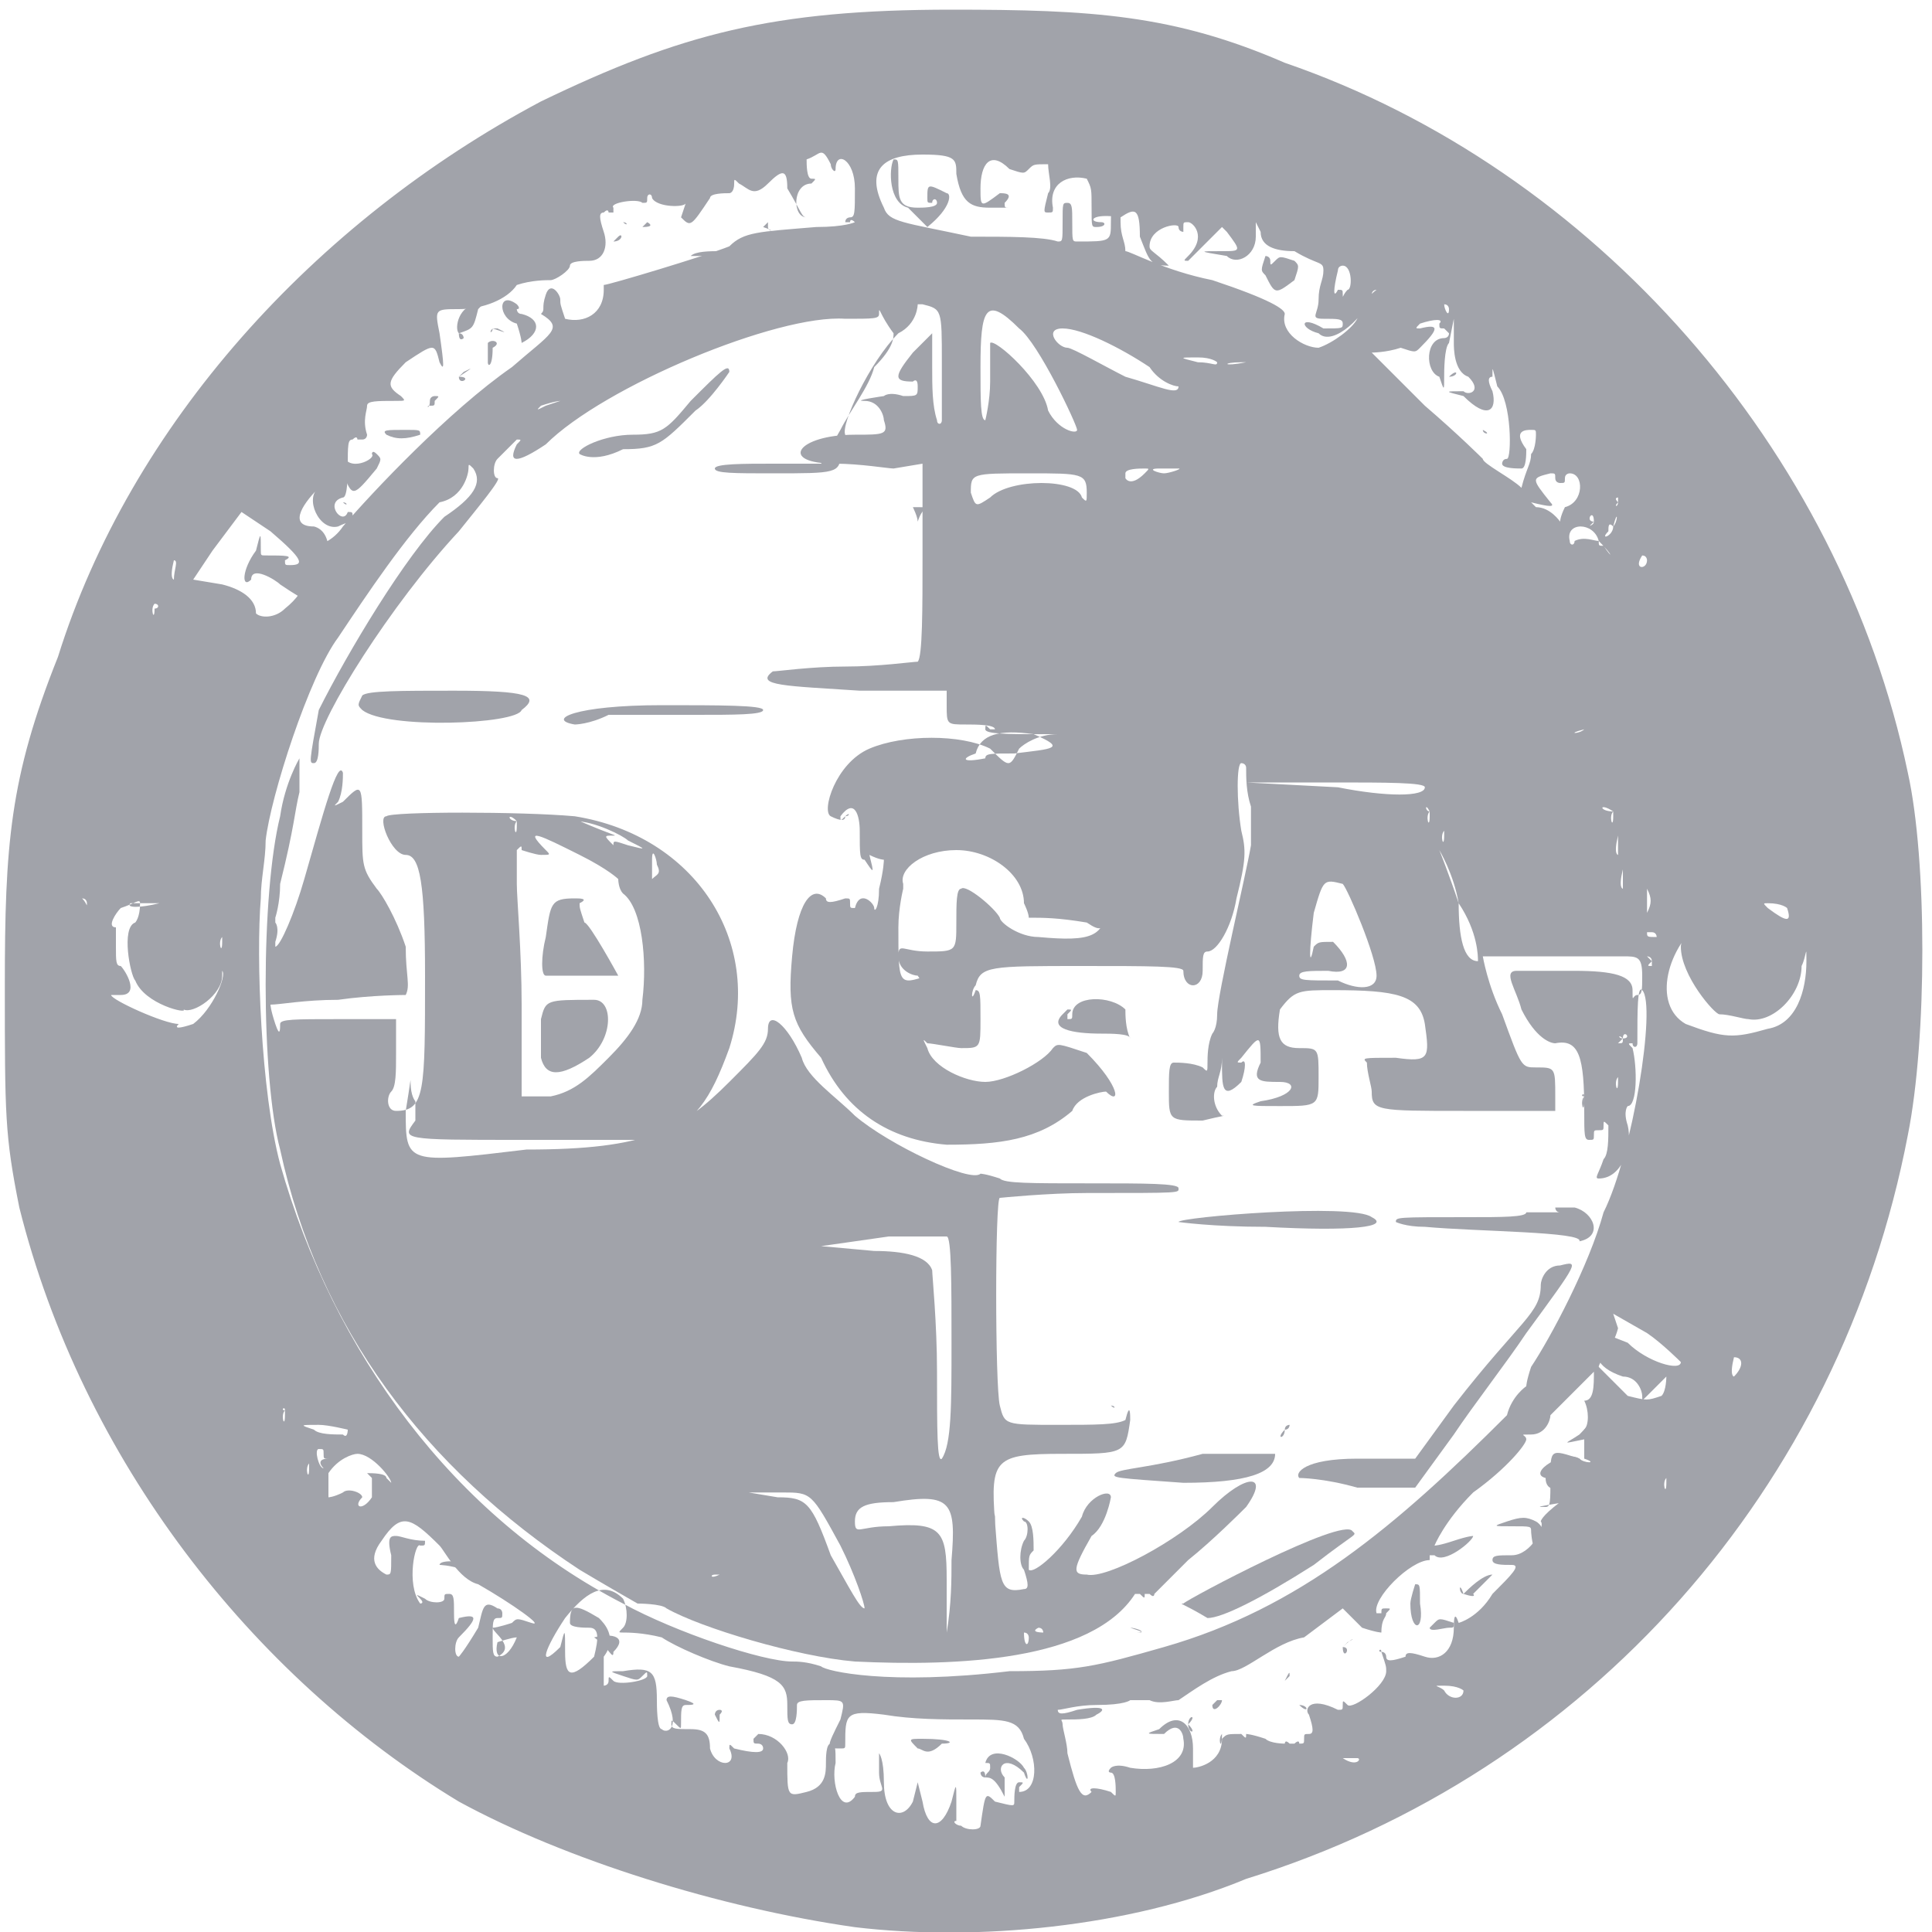 <?xml version="1.0" encoding="utf-8"?>
<!-- Generator: Adobe Illustrator 24.0.1, SVG Export Plug-In . SVG Version: 6.00 Build 0)  -->
<svg version="1.1" id="Layer_1" xmlns="http://www.w3.org/2000/svg" xmlns:xlink="http://www.w3.org/1999/xlink" x="0px" y="0px"
	 width="40px" height="40px" viewBox="0 0 40 40" style="enable-background:new 0 0 40 40;" xml:space="preserve">
<style type="text/css">
	.st0{fill:#A1A3AA;}
</style>
<g id="layer110">
	<path class="st0" d="M17.7,39.9c-2.8-0.4-6-1.4-8.2-2.6C5.2,34.7,1.7,30.2,0.4,25c-0.3-1.5-0.3-1.9-0.3-4.6c0-2.9,0.1-4.3,1.1-6.8
		c1.5-4.8,5.3-9,10-11.5c2.9-1.4,4.8-1.9,8.5-1.9c2.9,0,4.6,0.1,6.9,1.1C33,3.5,38.1,9.3,39.5,16c0.4,1.8,0.4,5.5,0,7.5
		c-1.4,7.3-6.6,13.2-13.7,15.4C23.4,39.9,20.2,40.2,17.7,39.9z M20.6,37.3c0.4,0.1,0.4,0.1,0.4,0s0-0.4,0.1-0.4s0.1,0,0,0.1
		c0,0.1,0,0.1,0,0.1c0.4,0,0.4-0.7,0.1-1.1c-0.1-0.4-0.4-0.4-1.1-0.4c-0.6,0-1.2,0-1.8-0.1c-0.8-0.1-0.8,0-0.8,0.6
		c0,0.1,0,0.1-0.1,0.1c-0.3,0-0.3,0,0-0.6c0.1-0.4,0.1-0.4-0.3-0.4s-0.6,0-0.6,0.1s0,0.4-0.1,0.4s-0.1-0.1-0.1-0.4
		c0-0.4-0.1-0.6-1.2-0.8c-0.4-0.1-1.1-0.4-1.4-0.6c-0.4-0.1-0.7-0.1-0.8-0.1s-0.1,0,0-0.1s0.1-0.4,0-0.6c-0.4-0.4-0.8-0.1-1.2,0.4
		c-0.4,0.6-0.6,1.1-0.1,0.6c0.1-0.4,0.1-0.4,0.1,0.1s0.1,0.6,0.6,0.1c0.1-0.4,0.1-0.6-0.1-0.6c-0.1,0-0.4,0-0.4-0.1
		c0-0.4,0.1-0.4,0.6-0.1c0.1,0.1,0.4,0.4,0.1,0.8c0,0.4,0,0.6,0,0.6s0.1,0,0.1-0.1s0-0.1,0.1,0s0.7,0,0.7-0.1s0-0.1-0.1,0
		s-0.1,0.1-0.4,0c-0.3-0.1-0.3-0.1,0-0.1c0.6-0.1,0.7,0,0.7,0.6c0,0.1,0,0.6,0.1,0.6c0.1,0.1,0.4,0,0.1-0.6c0-0.1,0.1-0.1,0.4,0
		c0.3,0.1,0.1,0.1,0,0.1s-0.1,0.1-0.1,0.4c0,0.1,0,0.1-0.1,0s-0.1-0.1-0.1,0s0.1,0.1,0.4,0.1c0.3,0,0.4,0.1,0.4,0.4
		c0.1,0.4,0.6,0.4,0.4,0c0-0.1,0-0.1,0.1,0c0.4,0.1,0.6,0.1,0.6,0s-0.1-0.1-0.1-0.1c-0.1,0-0.1,0-0.1-0.1l0.1-0.1
		c0.4,0,0.7,0.4,0.6,0.6c0,0.7,0,0.7,0.4,0.6c0.4-0.1,0.4-0.4,0.4-0.6c0-0.1,0-0.4,0.1-0.4s0.1,0.1,0.1,0.4
		c-0.1,0.4,0.1,1.1,0.4,0.7c0-0.1,0.1-0.1,0.4-0.1s0.1-0.1,0.1-0.4c0-0.1,0-0.4,0-0.4s0.1,0.1,0.1,0.6c0,0.7,0.4,0.8,0.6,0.4
		l0.1-0.4l0.1,0.4c0.1,0.6,0.4,0.6,0.6,0c0.1-0.4,0.1-0.4,0.1,0c0,0.1,0,0.4,0,0.4c-0.1,0,0,0.1,0.1,0.1c0.1,0.1,0.4,0.1,0.4,0
		C20.4,37.1,20.4,37.1,20.6,37.3z M22.6,37.1c-0.1-0.1,0.1-0.1,0.4,0c0.1,0.1,0.1,0.1,0.1,0s0-0.4-0.1-0.4c0,0-0.1,0,0-0.1
		c0,0,0.1-0.1,0.4,0c0.6,0.1,1.2-0.1,1.1-0.6c0-0.1-0.1-0.4-0.4-0.1c-0.4,0-0.4,0-0.1-0.1c0.4-0.4,0.7-0.1,0.7,0.4
		c0,0.1,0,0.4,0,0.4c0.1,0,0.6-0.1,0.6-0.6c0.1-0.1,0.1-0.1,0.4-0.1c0.1,0.1,0.1,0.1,0.1,0c0,0,0.1,0,0.4,0.1
		c0.1,0.1,0.4,0.1,0.4,0.1s0-0.1,0.1,0c0.1,0,0.1,0,0.1,0s0.1-0.1,0.1,0c0.1,0,0.1,0,0.1-0.1s0-0.1,0.1-0.1s0.1-0.1,0-0.4
		c-0.1-0.1,0-0.4,0.6-0.1c0.1,0,0.1,0,0.1-0.1s0-0.1,0.1,0s0.8-0.4,0.8-0.7c0-0.1,0-0.1-0.1-0.4c-0.1,0,0-0.1,0,0
		c0.1,0,0.1,0.1,0.1,0.1c0,0.1,0.1,0.1,0.4,0c0-0.1,0.1-0.1,0.4,0s0.6-0.1,0.6-0.6c0-0.1,0-0.4,0.1-0.1c0,0,0.4-0.1,0.7-0.6
		c0.4-0.4,0.6-0.6,0.4-0.6s-0.4,0-0.4-0.1s0.1-0.1,0.4-0.1c0.4,0,0.7-0.6,0.6-0.7c0,0,0-0.1,0.4-0.4c0.4-0.1,0.4-0.1,0.1,0
		c-0.6,0.1-0.6,0.1-0.4,0.1c0.1,0,0.1-0.1,0.1-0.6c0-0.6,0-0.6,0.6-0.4c0.1,0.1,0.4,0.1,0.1,0c0-0.1,0-0.4,0-0.6
		c0.1-0.1,0.1-0.4,0-0.6c0.2,0,0.2-0.3,0.2-0.6c0-0.4,0-0.4,0.1-0.1c0.1,0.1,0.4,0.4,0.6,0.6c0.4,0.1,0.4,0.1,0.7,0
		c0.1-0.1,0.1-0.4,0.1-0.4s-0.1,0.1-0.4,0.4C34,29,34,29,34,28.9s-0.1-0.4-0.4-0.4C33,28.3,33,28,33.1,27.7c0.1-0.1,0.1-0.1,0.6,0.1
		c0.4,0.4,1.1,0.6,1.1,0.4c0,0-0.4-0.4-0.7-0.6l-0.7-0.4l0.1,0.3c-0.1,0.4-0.4,0.7-0.4,0.8c0,0-0.1,0.1-0.4,0.4
		c-0.1,0.1-0.4,0.4-0.6,0.6c0,0.1-0.1,0.4-0.4,0.4s-0.1,0-0.1,0.1s-0.4,0.6-1.1,1.1c-0.6,0.6-0.8,1.1-0.8,1.1s0.1,0,0.4-0.1
		s0.4-0.1,0.4-0.1c0,0.1-0.6,0.6-0.8,0.4c-0.1,0-0.1,0-0.1,0v0.1c-0.4,0-1.2,0.8-1.1,1.1c0.1,0,0.1,0,0.1,0c0-0.1,0-0.1,0.1-0.1
		s0.1,0,0,0.1c0,0.1-0.1,0.1-0.1,0.4l0,0c0,0-0.1,0-0.4-0.1l-0.4-0.4L27,33.9c-0.6,0.1-1.2,0.7-1.5,0.7c-0.4,0.1-0.8,0.4-1.1,0.6
		c-0.1,0-0.4,0.1-0.6,0c-0.1,0-0.4,0-0.4,0s-0.1,0.1-0.7,0.1c-0.4,0-0.7,0.1-0.8,0.1c0,0.1,0.1,0.1,0.4,0c0.6-0.1,0.6,0,0.4,0.1
		c-0.1,0.1-0.4,0.1-0.6,0.1s-0.1,0-0.1,0.1s0.1,0.4,0.1,0.6C22.3,37.1,22.4,37.3,22.6,37.1C22.6,37.3,22.6,37.3,22.6,37.1z
		 M28.1,36.4c-0.1,0-0.6,0-0.7,0s0,0,0.4,0C28.1,36.6,28.2,36.4,28.1,36.4z M25.3,35.9C25.2,35.9,25.2,35.9,25.3,35.9
		C25.2,36,25.3,36.3,25.3,35.9C25.3,36,25.3,36,25.3,35.9z M30.3,35c0,0-0.1-0.1-0.4-0.1s-0.1,0,0,0.1C30,35.2,30.3,35.2,30.3,35z
		 M24.1,34.1c2.8-0.8,4.8-2.5,7.1-4.8c0.1-0.4,0.4-0.6,0.4-0.6s0-0.1,0.1-0.4c0.4-0.6,1.2-2.1,1.5-3.2c0.6-1.2,1.1-4.3,0.8-4.6
		c-0.1-0.1-0.1,0.4-0.1,1.1c0,0.1-0.1,0.1-0.1,0c-0.1,0-0.1,0,0,0.1c0.1,0.4,0.1,1.2-0.1,1.2c0,0-0.1,0.1,0,0.4
		c0.1,0.4-0.1,1.1-0.6,1.1c-0.1,0,0-0.1,0.1-0.4c0.1-0.1,0.1-0.4,0.1-0.7c-0.1-0.1-0.1-0.1-0.1,0s0,0.1-0.1,0.1s-0.1,0-0.1,0.1
		s0,0.1-0.1,0.1s-0.1-0.1-0.1-0.6c0-1.1-0.1-1.5-0.6-1.4c-0.1,0-0.4-0.1-0.7-0.7c-0.1-0.4-0.4-0.8-0.1-0.8c0,0,0.7,0,1.2,0
		c0.8,0,1.2,0.1,1.2,0.4s0,0.1,0.1,0.1s0.1-0.1,0.1-0.4c0-0.4-0.1-0.4-0.4-0.4c-0.1,0-0.8,0-1.5,0s-1.4,0-1.4,0s0.1,0.6,0.4,1.2
		c0.4,1.1,0.4,1.1,0.7,1.1c0.4,0,0.4,0,0.4,0.6V23h-1.9c-1.8,0-1.9,0-1.9-0.4c0-0.1-0.1-0.4-0.1-0.6c-0.1-0.1-0.1-0.1,0.6-0.1
		c0.7,0.1,0.7,0,0.6-0.7c-0.1-0.6-0.6-0.7-1.9-0.7c-0.7,0-0.8,0-1.1,0.4c-0.1,0.6,0,0.8,0.4,0.8s0.4,0,0.4,0.6s0,0.6-0.8,0.6
		c-0.6,0-0.7,0-0.4-0.1c0.7-0.1,0.8-0.4,0.4-0.4s-0.6,0-0.4-0.4c0-0.6,0-0.6-0.4-0.1c-0.1,0.1-0.1,0.1,0,0.1c0.1-0.1,0.1,0.1,0,0.4
		c-0.4,0.4-0.4,0.1-0.4-0.4c0-0.4,0-0.4,0-0.1s-0.1,0.4-0.1,0.6c-0.1,0.1-0.1,0.4,0.1,0.6c0.1,0,0,0-0.4,0.1c-0.7,0-0.7,0-0.7-0.6
		c0-0.4,0-0.6,0.1-0.6s0.4,0,0.6,0.1C25,22.2,25,22.2,25,22c0-0.1,0-0.4,0.1-0.6c0,0,0.1-0.1,0.1-0.4c0-0.4,0.6-2.9,0.7-3.5
		c0-0.1,0-0.6,0-0.8c-0.1-0.3-0.1-0.6-0.1-0.8c0-0.1-0.1-0.1-0.1-0.1c-0.1,0-0.1,0.8,0,1.4c0.1,0.4,0.1,0.6-0.1,1.4
		c-0.1,0.6-0.4,1.1-0.6,1.1c-0.1,0-0.1,0.1-0.1,0.4c0,0.4-0.4,0.4-0.4,0c0-0.1-0.7-0.1-2.1-0.1c-1.9,0-2.1,0-2.2,0.4
		c-0.1,0.1-0.1,0.4,0,0.1c0.1,0,0.1,0.1,0.1,0.6c0,0.6,0,0.6-0.4,0.6c-0.1,0-0.6-0.1-0.7-0.1c-0.1-0.1-0.1-0.1,0,0.1
		c0.1,0.4,0.8,0.7,1.2,0.7s1.2-0.4,1.4-0.7c0.1-0.1,0.1-0.1,0.7,0.1c0.7,0.7,0.7,1.1,0.4,0.8c-0.1,0-0.6,0.1-0.7,0.4
		c-0.7,0.6-1.5,0.7-2.6,0.7c-1.2-0.1-2.1-0.7-2.6-1.8c-0.6-0.7-0.7-1-0.6-2.1s0.4-1.5,0.7-1.2c0,0.1,0.1,0.1,0.4,0
		c0.1,0,0.1,0,0.1,0.1s0,0.1,0.1,0.1c0.1-0.4,0.4-0.1,0.4,0s0.1,0,0.1-0.4c0.1-0.4,0.1-0.6,0.1-0.6s-0.1,0-0.3-0.1
		c-0.1-0.1-0.1-0.1,0,0c0.1,0.4,0.1,0.4-0.1,0.1c-0.1,0-0.1-0.1-0.1-0.6c0-0.3-0.1-0.7-0.4-0.3c0,0.1,0,0.1,0.1,0s0.1,0,0,0
		c0,0.1-0.1,0.1-0.3,0s0.1-1.1,0.8-1.4c0.7-0.3,1.9-0.3,2.5,0c0.4,0.4,0.4,0.4,0.6,0c0.1-0.1,0.4-0.3,0.8-0.3s0.1,0-0.4,0
		c-0.6,0-1.1,0-1.1-0.1s0-0.1,0.1,0c0.1,0,0.1,0,0.1,0c0-0.1-0.4-0.1-0.6-0.1c-0.4,0-0.4,0-0.4-0.4v-0.3h-1.8
		c-1.5-0.1-2.2-0.1-1.8-0.4c0.1,0,0.8-0.1,1.5-0.1s1.4-0.1,1.5-0.1c0.1-0.1,0.1-1.1,0.1-2.2V9.6l-0.6,0.1c-0.1,0-0.7-0.1-1.2-0.1
		c-1.2,0-0.8-0.6,0.4-0.6c0.6,0,0.7,0,0.6-0.3c0-0.1-0.1-0.4-0.4-0.4s0.4-0.1,0.4-0.1s0.1-0.1,0.4,0C19,8.2,19,8.2,19,8
		s-0.1-0.1-0.1-0.1c-0.4,0-0.4-0.1,0-0.6l0.4-0.4v0.7c0,0.4,0,0.8,0.1,1.1c0,0.1,0.1,0.1,0.1,0c0,0,0-0.7,0-1.2c0-1.1,0-1.1-0.4-1.2
		c-0.1,0-0.4,0-0.1,0c0,0,0,0.4-0.4,0.6C18,7.5,17.4,8.8,17.5,9l0,0c0,0-0.1,0.1-0.1,0.4c0,0.4-0.1,0.4-1.4,0.4
		c-0.8,0-1.2,0-1.2-0.1s0.6-0.1,1.2-0.1h1l0.4-0.7C17.6,8.5,18,8,18.1,7.6c0.4-0.4,0.4-0.6,0.4-0.7c-0.3-0.4-0.3-0.6-0.3-0.4
		c0,0.1-0.1,0.1-0.7,0.1c-1.4-0.1-5,1.4-6.2,2.6c-0.6,0.4-0.8,0.4-0.6,0c0.1-0.1,0.1-0.1,0-0.1c0,0-0.1,0.1-0.4,0.4
		c-0.1,0.1-0.1,0.4,0,0.4S9.9,10.5,9.5,11c-1.4,1.5-2.9,3.9-2.9,4.4c0,0.1,0,0.4-0.1,0.4s-0.1,0,0.1-1.1c0.6-1.2,1.8-3.2,2.6-4
		c0.6-0.4,0.8-0.7,0.6-1c-0.1-0.1-0.1-0.1-0.1,0s-0.1,0.6-0.6,0.7c-0.7,0.7-1.5,1.9-2.1,2.8c-0.6,0.8-1.4,3.3-1.5,4.2
		c0,0.4-0.1,0.8-0.1,1.2c-0.1,1.2,0,4,0.4,5.5c1.1,3.9,3.6,7.3,7.1,9.1c1.1,0.6,2.9,1.2,3.5,1.2c0.1,0,0.3,0,0.6,0.1
		c0.1,0.1,1.4,0.4,3.9,0.1C22.3,34.6,22.7,34.5,24.1,34.1z M10.7,33.9C10.8,33.8,10.8,33.8,10.7,33.9c-0.1,0-0.4,0.1-0.4,0.1
		C10.2,34.4,10.5,34.4,10.7,33.9z M10.2,33.7C10.2,33.7,10.2,33.4,10.2,33.7c0.1,0,0.4-0.1,0.4-0.1c0.1-0.1,0.1-0.1,0.4,0
		c0.3,0.1-0.4-0.4-1.1-0.8c-0.4-0.1-0.7-0.7-0.8-0.8c-0.6-0.6-0.8-0.7-1.2-0.1c-0.3,0.4-0.1,0.6,0.1,0.7c0.1,0,0.1,0,0.1-0.4
		c-0.1-0.4,0-0.4,0.1-0.4s0.3,0.1,0.6,0.1c0,0.1,0,0.1-0.1,0.1c-0.1-0.1-0.3,0.8,0,1.2c0,0,0.1,0,0-0.1s-0.1-0.1,0.1,0
		c0.1,0.1,0.4,0.1,0.4,0s0-0.1,0.1-0.1s0.1,0.1,0.1,0.4c0,0.1,0,0.4,0.1,0.1c0.4-0.1,0.4,0,0,0.4c-0.1,0.1-0.1,0.4,0,0.4
		c0,0,0.1-0.1,0.4-0.6c0.1-0.4,0.1-0.6,0.4-0.4c0.1,0,0.1,0.1,0.1,0.1c0,0.1,0,0.1-0.1,0.1s-0.1,0.1-0.1,0.4c0,0.3,0,0.4,0.1,0.4
		C10.7,34.1,10.2,33.8,10.2,33.7z M33.5,32.3C33.6,32,33.6,32,33.5,32.3C33.5,32,33.5,32,33.5,32.3C33.4,32.4,33.4,32.4,33.5,32.3
		C33.5,32.4,33.5,32.3,33.5,32.3z M33.8,31.3c0-0.1,0,0,0,0.1s0,0.4,0,0.1C33.8,31.7,33.8,31.6,33.8,31.3z M7.7,31
		c0-0.1,0-0.4,0-0.4c-0.1-0.1-0.1-0.1-0.1-0.1c0.1,0,0.4,0,0.4,0.1c0.1,0.1,0.1,0.1,0.1,0.1c0-0.1-0.4-0.6-0.7-0.6
		c-0.1,0-0.4,0.1-0.6,0.4c0,0.3,0,0.5,0,0.5s0.1,0,0.3-0.1c0.1-0.1,0.4,0,0.4,0.1C7.3,31.2,7.5,31.3,7.7,31z M34.5,30.6L34.5,30.6
		c-0.1,0.1,0,0.4,0,0.1V30.6z M6.4,30.3C6.4,30.3,6.1,30.3,6.4,30.3c-0.1,0.1,0,0.4,0,0.1V30.3z M6.8,30.2
		C6.8,29.9,6.8,29.9,6.8,30.2c-0.1,0-0.1,0-0.1-0.1s0-0.1-0.1-0.1s0,0.4,0.1,0.4C6.6,30.3,6.6,30.2,6.8,30.2z M7.2,29.6
		c0,0-0.4-0.1-0.6-0.1c-0.4,0-0.4,0-0.1,0.1c0.1,0.1,0.4,0.1,0.6,0.1C7.2,29.8,7.2,29.6,7.2,29.6z M5.9,29.2
		C5.9,29.1,5.8,29.2,5.9,29.2c-0.1,0.1,0,0.4,0,0.1C5.9,29.1,5.9,29.2,5.9,29.2z M35.9,28.8L35.9,28.8
		C35.6,28.8,35.6,28.8,35.9,28.8L35.9,28.8z M35.9,28.1C35.9,27.8,35.9,27.8,35.9,28.1c-0.1,0.4,0,0.4,0,0.4
		C36.1,28.3,36.1,28.1,35.9,28.1z M24.4,23.3h-0.1C24.1,23.3,24.1,23.3,24.4,23.3L24.4,23.3z M32.8,22.7
		C32.8,22.6,32.7,22.7,32.8,22.7c-0.1,0.1,0,0.4,0,0.1V22.7z M33.5,22.3C33.4,22.3,33.4,22.3,33.5,22.3c-0.1,0.1,0,0.4,0,0.1V22.3z
		 M33.6,21.5C33.8,21.5,33.6,21.3,33.6,21.5C33.5,21.4,33.5,21.5,33.6,21.5c-0.1,0.1-0.1,0.1-0.1,0.1C33.6,21.6,33.6,21.6,33.6,21.5
		z M36.6,21.3c0.6-0.1,0.8-0.8,0.8-1.4c0-0.4,0-0.1-0.1,0.1c0,0.6-0.6,1.2-1.1,1.1c-0.1,0-0.4-0.1-0.6-0.1c-0.1,0-0.8-0.8-0.8-1.4
		c0-0.1,0.1-0.4,0.6-0.7l0.6-0.4L35.3,19c-0.8,0.6-1.1,1.8-0.4,2.2C35.7,21.5,35.9,21.5,36.6,21.3z M4,21.2c0.4-0.3,0.7-1,0.6-1.1
		c0,0,0,0,0,0.1c0,0.4-0.6,0.8-0.8,0.7c-0.1,0-0.1,0,0,0c0.1,0.1-0.8-0.1-1-0.6c-0.1-0.1-0.3-1.1,0-1.2c0,0,0.1-0.1,0.1-0.4
		c0-0.1-0.1,0-0.4,0.1c-0.1,0.1-0.3,0.4-0.1,0.4c0,0,0,0.1,0,0.4s0,0.4,0.1,0.4c0.1,0.1,0.4,0.6,0,0.6H2.3c0,0.1,1.1,0.6,1.4,0.6
		C3.6,21.3,3.7,21.3,4,21.2z M19,20.2c-0.1,0-0.4-0.1-0.4-0.4s0.1-0.1,0.6-0.1c0.6,0,0.6,0,0.6-0.6c0-0.4,0-0.7,0.1-0.7
		c0.1-0.1,0.7,0.4,0.8,0.6c0,0.1,0.4,0.4,0.8,0.4c1.1,0.1,1.4,0,1.4-0.7v-0.6v0.6c0,0.6-0.1,0.6-0.4,0.4C21.9,19,21.6,19,21.3,19
		c0-0.1-0.1-0.3-0.1-0.3c0-0.6-0.7-1.1-1.4-1.1s-1.2,0.4-1.1,0.7c0,0.1,0,0.1,0,0.1s-0.1,0.4-0.1,0.8c0,1.2,0,1.2,0.6,1
		C19.2,20.5,19.2,20.5,19,20.2z M28.5,20.2c0-0.4-0.6-1.8-0.7-1.9c-0.4-0.1-0.4-0.1-0.6,0.6c-0.1,0.8-0.1,1.2,0,0.7
		c0.1-0.1,0.1-0.1,0.4-0.1c0.4,0.4,0.4,0.7-0.1,0.6c-0.4,0-0.6,0-0.6,0.1s0.1,0.1,0.8,0.1C28.1,20.5,28.5,20.5,28.5,20.2z
		 M34.2,20.5L34.2,20.5C34.1,20.5,34.1,20.5,34.2,20.5C34.2,20.5,34.3,20.5,34.2,20.5z M34.2,19.9c0-0.1-0.1-0.1-0.1-0.1L34.2,19.9
		c-0.1,0.1-0.1,0.1,0,0.1C34.2,20.2,34.2,20.1,34.2,19.9z M30.2,18.7c-0.1-0.6-0.4-1.1-0.4-1.1S30,18.1,30.2,18.7
		c0,0.7,0.1,1.2,0.4,1.2C30.6,19.8,30.6,19.3,30.2,18.7z M4.6,19.4C4.4,19.4,4.4,19.4,4.6,19.4c-0.1,0.1,0,0.4,0,0.1
		C4.6,19.5,4.6,19.5,4.6,19.4z M34.3,19.4c0,0,0-0.1-0.1-0.1h-0.1C34.1,19.4,34.1,19.4,34.3,19.4C34.2,19.4,34.3,19.4,34.3,19.4z
		 M37,18.8c0,0-0.1-0.1-0.4-0.1c-0.1,0-0.1,0,0,0.1C37,19.1,37.1,19.1,37,18.8z M3.3,18.7c-0.1,0-0.4,0-0.6,0
		C2.6,18.8,2.9,18.8,3.3,18.7C3.7,18.7,3.7,18.7,3.3,18.7z M34.1,18.4c0-0.1,0,0,0,0.1c0,0.4,0,0.4,0,0.4
		C34.2,18.7,34.2,18.6,34.1,18.4z M1.8,18.7c0,0,0-0.1-0.1-0.1s-0.1,0,0,0C1.8,18.7,1.8,18.8,1.8,18.7z M33.6,18
		C33.5,18,33.5,18,33.6,18c-0.1,0.4,0,0.4,0,0.4S33.6,18.1,33.6,18z M33.5,17.3C33.4,17.2,33.4,17.2,33.5,17.3c-0.1,0.4,0,0.4,0,0.4
		C33.5,17.5,33.5,17.3,33.5,17.3z M29.9,17.2C29.6,17.2,29.6,17.2,29.9,17.2c-0.1,0.1,0,0.4,0,0.1C29.9,17.3,29.9,17.3,29.9,17.2z
		 M29.6,16.8C29.5,16.6,29.5,16.8,29.6,16.8c-0.1,0.1,0,0.4,0,0.1C29.6,17,29.6,16.8,29.6,16.8z M33.4,16.8
		C33.1,16.6,33.1,16.8,33.4,16.8c-0.1,0.1,0,0.4,0,0.1C33.4,17,33.4,16.8,33.4,16.8z M29.5,16.3c0-0.1-0.8-0.1-1.9-0.1h-1.8l1.9,0.1
		C28.7,16.5,29.5,16.5,29.5,16.3C29.5,16.5,29.5,16.5,29.5,16.3z M20.4,15.7c0-0.1,0.1-0.1,0.6-0.1c0.8-0.1,1.1-0.1,0.4-0.4
		c-0.7-0.1-1.1,0-1.2,0.4C19.9,15.7,19.9,15.8,20.4,15.7C20.4,15.8,20.4,15.7,20.4,15.7z M32.8,15.1L32.8,15.1
		C32.4,15.2,32.7,15.2,32.8,15.1C32.8,15.2,32.8,15.2,32.8,15.1z M20.2,13.3c0-0.1,0,0,0,0.1c0,0.4,0,0.4,0,0.4
		C20.2,13.7,20.2,13.6,20.2,13.3z M20.2,11.2c0-0.4,0,0,0,0.6c0,0.7,0,0.8,0,0.7C20.2,12.2,20.2,11.6,20.2,11.2z M6.4,11.6
		c0-0.1,0.1-0.3,0.1-0.3c0.1,0,0.4-0.1,0.6-0.4c0.6-0.7,2.2-2.4,3.5-3.3c0.8-0.7,1.1-0.8,0.6-1.1c0.1-0.1,0-0.1,0.1-0.4
		s0.3,0,0.3,0.1s0,0.1,0.1,0.4c0.4,0.1,0.8-0.1,0.8-0.6c0-0.1,0-0.1,0-0.1c0.1,0,2.1-0.6,2.6-0.8c0.3-0.3,0.6-0.3,1.8-0.4
		c0.6,0,0.8-0.1,0.8-0.1s-0.1-0.1-0.1,0c-0.1,0-0.1,0-0.1,0c0-0.1,0.1-0.1,0.1-0.1c0.1,0,0.1-0.1,0.1-0.6c0-0.6-0.4-0.8-0.4-0.4
		c0,0.1-0.1,0-0.1-0.1C17,3,17,3.2,16.7,3.3c0,0.1,0,0.4,0.1,0.4s0.1,0,0,0.1c-0.4,0-0.4,0.7-0.1,0.7s0,0,0,0
		c-0.1,0-0.1-0.1-0.4-0.6c0-0.4-0.1-0.4-0.4-0.1s-0.4,0.1-0.6,0c-0.1-0.1-0.1-0.1-0.1,0C15.2,4,15.1,4,15.1,4c-0.1,0-0.4,0-0.4,0.1
		c-0.4,0.6-0.4,0.6-0.6,0.4c0.1-0.3,0.1-0.3,0.1-0.3c0,0.1-0.6,0.1-0.7-0.1c0-0.1-0.1-0.1-0.1,0s0,0.1-0.1,0.1
		c-0.1-0.1-0.7,0-0.6,0.1v0.1h-0.1c0,0,0-0.1-0.1,0c-0.1,0-0.1,0.1,0,0.4s0,0.6-0.3,0.6c-0.1,0-0.4,0-0.4,0.1s-0.3,0.3-0.4,0.3
		s-0.4,0-0.7,0.1C10.5,6.2,10,6.4,9.5,6.4S9,6.4,9.1,6.9c0.1,0.7,0.1,0.8,0,0.6C9,7.1,9,7.1,8.4,7.5C8,7.9,8,8,8.3,8.2
		c0.1,0.1,0.1,0.1-0.1,0.1c-0.4,0-0.6,0-0.6,0.1S7.5,8.7,7.6,9c0,0,0,0.1-0.1,0.1s-0.1,0-0.1,0s0-0.1-0.1,0c-0.1,0-0.1,0.1-0.1,0.6
		c0,0.1,0,0.6-0.1,0.6c-0.4,0.1,0,0.6,0.1,0.3c0.1,0,0.1,0,0.1,0.1s0,0.1,0,0.1s-0.1,0-0.3,0.1c-0.4,0.1-0.7-0.6-0.4-0.8
		c0.1-0.1,0.1-0.1,0,0c-0.4,0.4-0.6,0.8-0.1,0.8c0.4,0.1,0.4,0.8,0,1.2c-0.1,0.4-0.1,0.4-0.7,0C5.7,12,5.2,11.7,5.2,12
		C5,12.2,5,11.8,5.3,11.4c0.1-0.4,0.1-0.4,0.1,0c0,0.1,0,0.1,0.1,0.1c0.4,0,0.6,0,0.4,0.1c0,0.1,0,0.1,0.1,0.1
		c0.3,0,0.3-0.1-0.4-0.7L5,10.6l-0.6,0.8L4,12l0.6,0.1c0.4,0.1,0.7,0.3,0.7,0.6c0.1,0.1,0.4,0.1,0.6-0.1C6.4,12.2,6.4,11.8,6.4,11.6
		z M3.2,12.5C3.2,12.3,3.2,12.5,3.2,12.5c-0.1,0.1,0,0.4,0,0.1C3.3,12.6,3.3,12.5,3.2,12.5z M3.6,11.6C3.6,11.5,3.6,11.5,3.6,11.6
		c-0.1,0.4,0,0.4,0,0.4C3.6,11.8,3.7,11.6,3.6,11.6z M34.1,11.6c0,0,0-0.1-0.1-0.1s-0.1,0,0,0C33.8,11.8,34.1,11.8,34.1,11.6z
		 M33.1,11.2c-0.1-0.4-0.7-0.4-0.6,0c0,0.1,0.1,0.1,0.1,0C32.8,11.1,33,11.2,33.1,11.2c0,0.1,0,0.1,0.1,0.1
		C33.4,11.6,33.4,11.5,33.1,11.2z M33.4,10.9C33.5,10.8,33.5,10.5,33.4,10.9c-0.1-0.1-0.1,0-0.1,0.1C33.1,11.2,33.4,11.1,33.4,10.9z
		 M33,10.8C33,10.8,33,10.5,33,10.8C33,10.5,32.8,10.8,33,10.8c-0.1,0.1-0.1,0.1-0.1,0.1C32.8,10.9,33,10.9,33,10.8z M32.3,10.8
		c0,0,0-0.1,0.1-0.3c0.4-0.1,0.4-0.7,0.1-0.7c0,0-0.1,0-0.1,0.1s0,0.1-0.1,0.1c0,0-0.1,0-0.1-0.1s0-0.1-0.1-0.1
		c-0.4,0.1-0.4,0.1,0,0.6c0.1,0.1,0,0.1-0.4,0c-0.1-0.1,0,0,0.1,0.1C32.1,10.5,32.3,10.8,32.3,10.8C32.4,10.8,32.4,10.8,32.3,10.8z
		 M20.5,10.3c0.4-0.4,1.8-0.4,1.9,0c0.1,0.1,0.1,0.1,0.1-0.1c0-0.4-0.1-0.4-1.2-0.4c-1.2,0-1.2,0-1.2,0.4
		C20.2,10.5,20.2,10.5,20.5,10.3z M33.5,10.4v-0.1C33.5,10.3,33.4,10.3,33.5,10.4C33.4,10.5,33.5,10.5,33.5,10.4z M23.7,9.8
		c0.1-0.1,0.1-0.1,0-0.1s-0.4,0-0.4,0.1s0,0.1,0,0.1S23.4,10.1,23.7,9.8z M24.4,9.7c0,0-0.1,0-0.4,0s0,0.1,0.1,0.1
		S24.5,9.7,24.4,9.7z M31.7,9.4C31.8,9.3,31.8,9,31.8,9c0-0.1,0-0.1-0.1-0.1s-0.4,0-0.1,0.4c0,0.1,0,0.4-0.1,0.4s-0.4,0-0.4-0.1
		c0,0,0-0.1,0.1-0.1S31.3,8.3,31,8c-0.1-0.4-0.1-0.4-0.1-0.3s0,0.1,0,0.1c-0.1,0-0.1,0.1,0,0.3c0.1,0.4-0.1,0.6-0.6,0.1
		c-0.4-0.1-0.4-0.1,0-0.1c0.1,0.1,0.4,0,0.1-0.3c-0.3-0.1-0.3-0.6-0.3-0.7V6.6L30,7.1c-0.1,0.1-0.1,0.6-0.1,0.7c0,0.3,0,0.3-0.1,0
		C29.5,7.7,29.5,7,29.9,7c0,0,0.1,0,0.1-0.1l-0.1-0.1c-0.1,0-0.1,0-0.1-0.1c0.1-0.1-0.1-0.1-0.4,0c-0.1,0.1-0.1,0.1,0,0.1
		c0.4-0.1,0.4,0,0,0.4c-0.1,0.1-0.1,0.1-0.4,0c-0.3,0.1-0.6,0.1-0.6,0.1s0.6,0.6,1.1,1.1c0.7,0.6,1.2,1.1,1.2,1.1
		c0,0.1,0.6,0.4,0.8,0.6C31.6,9.7,31.7,9.6,31.7,9.4z M22.3,8.9c0-0.1-0.8-1.8-1.2-2.1c-0.7-0.7-0.8-0.4-0.8,0.8
		c0,0.7,0,1.1,0.1,1.1c0,0,0.1-0.4,0.1-0.8c0-0.6,0-0.7,0-0.8c0.1-0.1,1.1,0.8,1.2,1.4C21.9,8.9,22.3,9,22.3,8.9z M11.6,8.3
		c0,0-0.1,0-0.4,0.1c-0.1,0.1-0.1,0.1,0.1,0C11.6,8.3,11.6,8.3,11.6,8.3z M11.3,8.2h-0.1C10.9,8.2,10.9,8.2,11.3,8.2L11.3,8.2z
		 M24.4,8c-0.1,0-0.4-0.1-0.6-0.4c-0.6-0.4-1.4-0.8-1.8-0.8s-0.1,0.4,0.1,0.4c0.1,0,0.8,0.4,1.2,0.6C24,8,24.4,8.2,24.4,8
		C24.5,8,24.4,8,24.4,8z M25.2,7.5c0,0-0.1-0.1-0.4-0.1c-0.4,0-0.4,0,0,0.1C25.1,7.5,25.2,7.6,25.2,7.5C25.2,7.6,25.2,7.5,25.2,7.5z
		 M25.8,7.5h-0.1C25.3,7.5,25.3,7.6,25.8,7.5C25.8,7.6,25.8,7.5,25.8,7.5z M28.1,6.6C28.2,6.2,28.5,6,28.5,6s-0.1,0-0.1,0.1
		c-0.1,0.4-0.8,1.1-1.1,0.8c-0.4-0.1-0.4-0.4,0.1-0.1c0.4,0,0.4,0,0.4-0.1s-0.1-0.1-0.4-0.1s-0.1-0.1-0.1-0.4s0.1-0.4,0.1-0.6
		s-0.1-0.1-0.6-0.4c-0.4,0-0.7-0.1-0.7-0.4C26,4.6,26,4.6,26,4.6s0,0.1,0,0.3c0,0.4-0.4,0.6-0.6,0.4c-0.6-0.1-0.6-0.1-0.1-0.1
		c0.4,0,0.4,0,0.1-0.4l-0.1-0.1L25,5c-0.1,0.1-0.4,0.4-0.4,0.4c-0.1,0-0.1,0,0-0.1c0.4-0.4,0.1-0.7,0-0.7s-0.1,0-0.1,0.1
		s0,0.1,0,0.1s-0.1,0-0.1-0.1s-0.6,0-0.6,0.4c0,0.1,0.1,0.1,0.4,0.4c0.4,0,0.4,0,0,0s-0.4-0.1-0.6-0.6c0-0.6-0.1-0.6-0.4-0.4
		c-0.6-0.1-0.7,0.1-0.4,0.1c0.1,0,0.1,0.1-0.1,0.1c-0.1,0-0.1,0-0.1-0.4s0-0.4-0.1-0.6c-0.4-0.1-0.8,0.1-0.7,0.6
		c0,0.1,0,0.1-0.1,0.1s-0.1,0,0-0.4c0.1-0.1,0-0.4,0-0.6c-0.3,0-0.3,0-0.4,0.1s-0.1,0.1-0.4,0c-0.4-0.4-0.6-0.1-0.6,0.4
		c0,0.4,0,0.4,0.4,0.1c0.1,0,0.3,0,0.1,0.2c0,0.1,0,0.1,0.1,0.1s0,0-0.4,0s-0.6-0.1-0.7-0.7c0-0.3,0-0.4-0.7-0.4
		c-0.8,0-1.2,0.3-0.8,1.1c0.1,0.3,0.4,0.3,1.8,0.6c0.8,0,1.5,0,1.8,0.1C22,5,22,5,22,4.6s0-0.4,0.1-0.4s0.1,0.1,0.1,0.4
		c0,0.4,0,0.4,0.1,0.4C23,5,23,5,23,4.6c0-0.1,0-0.4,0.1-0.4s0.1,0.1,0.1,0.4s0.1,0.4,0.1,0.6c0.1,0,0.8,0.4,1.8,0.6
		c1.2,0.4,1.5,0.6,1.5,0.7c-0.1,0.4,0.4,0.7,0.7,0.7C27.6,7.1,28,6.8,28.1,6.6z M8.2,6.4H8C7.9,6.4,8,6.4,8.2,6.4L8.2,6.4z M30,6.4
		c0,0,0-0.1-0.1-0.1s-0.1,0,0,0C29.9,6.4,30,6.6,30,6.4z M27.8,5.5c0,0-0.1,0-0.1,0.1c-0.1,0.4-0.1,0.6,0,0.4c0.1,0,0.1,0,0.1,0.1
		s0,0,0.1-0.1C28,6,28,5.5,27.8,5.5z"/>
	<path class="st0" d="M20.4,36.8c-0.1,0-0.1-0.1-0.1-0.1S20.4,36.6,20.4,36.8c0-0.1,0.1-0.1,0.1-0.2s0-0.1-0.1-0.1s-0.1,0,0,0
		c0.1-0.4,0.7-0.1,0.8,0.1c0.1,0.1,0.1,0.4,0,0.1c-0.4-0.4-0.6-0.1-0.4,0.1c0,0.1,0,0.4,0,0.4C20.6,36.8,20.5,36.8,20.4,36.8z"/>
	<path class="st0" d="M19,36.2C18.8,36,18.8,36,19.1,36c0.6,0,0.7,0.1,0.4,0.1C19.2,36.4,19.1,36.2,19,36.2z"/>
	<path class="st0" d="M14.8,35.5c0,0,0-0.1,0.1-0.1c0,0,0.1,0,0,0.1C14.9,35.7,14.9,35.7,14.8,35.5C14.8,35.7,14.8,35.7,14.8,35.5z"
		/>
	<path class="st0" d="M12.3,33.9C11.9,33.8,11.9,33.8,12.3,33.9c0.4-0.1,0.7,0,0.4,0.3C12.7,34.4,12.6,34.1,12.3,33.9z"/>
	<path class="st0" d="M24.6,35.7C24.6,35.5,24.8,35.5,24.6,35.7C24.8,35.7,24.8,35.7,24.6,35.7C24.8,35.9,24.6,35.9,24.6,35.7z"/>
	<path class="st0" d="M26.4,35.7C26.4,35.5,26.4,35.5,26.4,35.7L26.4,35.7C26.4,35.9,26.4,35.9,26.4,35.7z"/>
	<path class="st0" d="M26.9,35.3C26.9,35.3,26.9,35.2,26.9,35.3C27.1,35.3,27.1,35.5,26.9,35.3C26.9,35.5,26.9,35.5,26.9,35.3z"/>
	<path class="st0" d="M25.1,35.3l0.1-0.1c0.1,0,0.1,0,0.1,0C25.3,35.3,25.1,35.5,25.1,35.3z"/>
	<path class="st0" d="M26.6,34.8l0.1-0.1C26.7,34.6,26.7,34.6,26.6,34.8C26.7,34.8,26.6,34.8,26.6,34.8L26.6,34.8z"/>
	<path class="st0" d="M27.8,34.1l0.1-0.1C28.1,33.9,28,33.9,27.8,34.1C28,34.1,27.8,34.4,27.8,34.1C27.8,34.4,27.8,34.1,27.8,34.1z"
		/>
	<path class="st0" d="M29.6,33.7l0.1-0.1c0.1-0.1,0.1-0.1,0.4,0c0,0.1,0,0.1-0.1,0.1S29.6,33.8,29.6,33.7z"/>
	<path class="st0" d="M29.2,33.2c0-0.1,0.1-0.4,0.1-0.4c0.1,0,0.1,0,0.1,0.4C29.5,33.8,29.2,33.8,29.2,33.2z"/>
	<path class="st0" d="M30.3,33C30.2,33,30.2,32.7,30.3,33c0.1-0.1,0.4-0.4,0.6-0.4l0.4-0.4l-0.4,0.4c-0.1,0.1-0.4,0.4-0.4,0.4
		S30.6,33.1,30.3,33z"/>
	<path class="st0" d="M29.9,32.7H30C30.2,32.7,30,32.7,29.9,32.7L29.9,32.7z"/>
	<path class="st0" d="M31.7,31.7c0-0.1,0-0.1-0.4-0.1s-0.4,0-0.1-0.1s0.4-0.1,0.6,0c0.2,0.1,0.4,0.7,0,0.7
		C31.7,31.9,31.7,31.7,31.7,31.7z"/>
	<path class="st0" d="M32,30.6c-0.4-0.1,0.4-0.6,0.7-0.4c0.1,0.1,0.1,0.1-0.1,0.4C32.3,30.9,32,30.9,32,30.6z M32.3,30.6
		C32.3,30.5,32.3,30.5,32.3,30.6C32.3,30.5,32.1,30.5,32.3,30.6c-0.1,0.1-0.1,0.1-0.1,0.1C32.1,30.6,32.3,30.6,32.3,30.6z"/>
	<path class="st0" d="M33.4,29.8c-0.1-0.1-0.1-0.1-0.6,0s-0.4,0.1-0.1-0.1c0.3-0.3,0.4-0.6,0.8-0.1c0.1,0.1,0.1,0.1,0,0.4
		C33.5,30.2,33.4,30.2,33.4,29.8z"/>
	<path class="st0" d="M17.7,34.4c-1.2-0.1-3.2-0.7-3.9-1.1c-0.1-0.1-0.6-0.1-0.6-0.1s-0.7-0.4-1.2-0.7c-3.2-2.1-5.4-5-6.2-8.7
		c-0.4-1.5-0.4-5.3,0-6.9c0.1-0.7,0.4-1.2,0.4-1.2s0,0.4,0,0.7c-0.1,0.4-0.1,0.7-0.4,1.9c0,0.4-0.1,0.7-0.1,0.7c0,0.1,0,0.1,0,0.1
		s0.1,0.1,0,0.4c0,0.1,0,0.1,0,0.1c0.1,0,0.4-0.7,0.6-1.4C6.7,16.8,7,15.7,7.1,16c0,0.1,0,0.4-0.1,0.6c-0.1,0.1-0.1,0.1,0.1,0
		c0.4-0.4,0.4-0.4,0.4,0.6c0,0.7,0,0.8,0.3,1.2c0.1,0.1,0.4,0.6,0.6,1.2c0,0.6,0.1,0.8,0,1c0,0-0.7,0-1.4,0.1
		c-0.7,0-1.2,0.1-1.4,0.1c0,0,0,0.1,0.1,0.4s0.1,0.1,0.1,0s0.3-0.1,1.2-0.1h1.2v0.7c0,0.4,0,0.7-0.1,0.8S8,23,8.2,23
		c0.6,0,0.6-0.4,0.6-2.8c0-1.9-0.1-2.5-0.4-2.5c-0.3,0-0.6-0.8-0.4-0.8c0.1-0.1,2.8-0.1,3.9,0c2.5,0.4,3.9,2.6,3.2,4.8
		c-0.4,1.1-0.7,1.5-1.5,1.9c-0.1,0-0.7,0-2.8,0c-2.5,0-2.5,0-2.2-0.4c0-0.1,0-0.4,0-0.4s-0.1-0.1-0.1-0.4c0-0.1,0,0-0.1,0.6
		c0,1.1,0,1.1,2.5,0.8c2.5,0,3.2-0.4,4.2-1.4c0.6-0.6,0.8-0.8,0.8-1.1c0-0.4,0.4-0.1,0.7,0.6c0.1,0.4,0.7,0.8,1.1,1.2
		c0.7,0.6,2.4,1.4,2.6,1.2c0,0,0.1,0,0.4,0.1c0.1,0.1,0.6,0.1,1.9,0.1c1.1,0,1.8,0,1.8,0.1s0.1,0.1-1.9,0.1c-0.8,0-1.8,0.1-1.8,0.1
		c-0.1,0-0.1,3.9,0,4.3c0.1,0.4,0.1,0.4,1.2,0.4c0.8,0,1.2,0,1.4-0.1c0.1-0.4,0.1-0.1,0.1,0c-0.1,0.7-0.1,0.7-1.4,0.7
		c-1.4,0-1.5,0.1-1.4,1.4c0.1,1.3,0.1,1.5,0.6,1.4c0.1,0,0.1-0.1,0-0.4c-0.1-0.1-0.1-0.4,0-0.6c0.1-0.1,0.1-0.4,0-0.4
		c-0.1-0.1,0-0.1,0.1,0s0.1,0.4,0.1,0.6c-0.1,0.1-0.1,0.1-0.1,0.4c0.1,0.1,0.7-0.4,1.1-1.1C22.5,31,23,30.8,23,31
		c0,0-0.1,0.6-0.4,0.8c-0.4,0.7-0.4,0.8-0.1,0.8c0.4,0.1,1.9-0.7,2.6-1.4s1.2-0.7,0.7,0c-0.1,0.1-0.7,0.7-1.2,1.1
		c-0.4,0.4-0.7,0.7-0.7,0.7s0,0.1-0.1,0c-0.1,0-0.1,0-0.1,0c0,0.1,0,0.1-0.1,0c-0.1,0-0.4,0-0.1,0C22.6,34.4,19.8,34.5,17.7,34.4z
		 M21.3,33.9c0,0,0-0.1-0.1-0.1s-0.1,0,0,0C21.2,34.1,21.3,34.1,21.3,33.9z M21.6,33.8c0,0,0-0.1-0.1-0.1s-0.1,0,0,0
		C21.3,33.8,21.6,33.8,21.6,33.8z M17.4,32c-0.6-1.1-0.6-1.1-1.2-1.1h-0.7l0.6,0.1c0.6,0,0.7,0.1,1.1,1.2c0.4,0.7,0.6,1.1,0.7,1.1
		C17.9,33.2,17.7,32.6,17.4,32z M19.7,32.3c0.1-1.2,0-1.4-1.2-1.2c-0.6,0-0.8,0.1-0.8,0.4s0.1,0.1,0.7,0.1c1.1-0.1,1.2,0.1,1.2,1.1
		c0,1,0,1.1,0,1.1C19.7,33.2,19.7,32.7,19.7,32.3z M14.9,32.6h-0.1C14.7,32.6,14.7,32.7,14.9,32.6C14.9,32.7,14.9,32.6,14.9,32.6z
		 M15.4,31h-0.1C14.9,31,14.9,31,15.4,31L15.4,31z M19.7,27.8c0-1.2,0-2.2-0.1-2.2c0,0-0.7,0-1.2,0L17,25.8l1.1,0.1
		c0.6,0,1.1,0.1,1.2,0.4c0,0.1,0.1,1.1,0.1,2.1c0,1.2,0,1.9,0.1,1.8C19.7,29.9,19.7,29.1,19.7,27.8z M12.6,21.9
		c0.4-0.4,0.7-0.8,0.7-1.2c0.1-0.8,0-1.9-0.4-2.2c-0.1-0.1-0.1-0.3-0.1-0.3S12.6,18,12,17.7c-0.8-0.4-1.2-0.6-0.7-0.1
		c0.1,0.1,0.1,0.1-0.1,0.1c-0.1,0-0.4-0.1-0.4-0.1c0-0.1,0-0.1-0.1,0c0,0.1,0,0.4,0,0.7c0,0.3,0.1,1.4,0.1,2.5v1.9h0.6
		C11.9,22.6,12.2,22.3,12.6,21.9z M13.6,17.9c0-0.1-0.1-0.4-0.1-0.1c0,0,0,0.1,0,0.4C13.6,18.1,13.7,18.1,13.6,17.9z M12.7,17.5
		c0-0.1,0-0.1,0.3,0c0.4,0.1,0.4,0.1,0-0.1c-0.1-0.1-0.7-0.4-1.1-0.4h-0.7H12c0.7,0.3,0.8,0.3,0.7,0.3
		C12.5,17.3,12.5,17.3,12.7,17.5C12.7,17.7,12.7,17.7,12.7,17.5z M10.7,17C10.5,16.8,10.5,17,10.7,17c-0.1,0.1,0,0.4,0,0.1
		C10.7,16.9,10.7,17,10.7,17z"/>
	<path class="st0" d="M11.2,21.9c0-0.1,0-0.7,0-0.8c0.1-0.4,0.1-0.4,1.1-0.4c0.4,0,0.4,0.8-0.1,1.2C11.6,22.3,11.3,22.3,11.2,21.9z"
		/>
	<path class="st0" d="M11.3,20.2c-0.1,0-0.1-0.4,0-0.8c0.1-0.7,0.1-0.8,0.6-0.8c0.1,0,0.3,0,0.1,0.1c0,0.1,0,0.1,0.1,0.4
		c0.1,0,0.7,1.1,0.7,1.1C12.7,20.2,11.5,20.2,11.3,20.2z"/>
	<path class="st0" d="M23.4,33.7C23.4,33.4,23.4,33.4,23.4,33.7c0.1,0,0.4,0.1,0.1,0.1C23.7,33.8,23.7,33.8,23.4,33.7z"/>
	<path class="st0" d="M24.5,33.2c0.1-0.1,3.3-1.8,3.5-1.5c0.1,0.1,0.1,0-0.8,0.7c-1.1,0.7-1.9,1.1-2.2,1.1
		C24.5,33.2,24.4,33.2,24.5,33.2z"/>
	<path class="st0" d="M20.9,32C20.9,31.9,20.9,31.9,20.9,32C21,32,21,32,20.9,32C20.9,32.3,20.9,32.3,20.9,32z"/>
	<path class="st0" d="M20.4,31.7c0-0.1,0-0.4,0.1-0.4s0.1,0.1,0.1,0.1c0,0.1,0,0.4-0.1,0.4C20.5,32,20.4,31.9,20.4,31.7z"/>
	<path class="st0" d="M23.1,30.5c0.1-0.1,0.7-0.1,1.8-0.4c0.8,0,1.5,0,1.5,0c0,0.4-0.6,0.6-1.9,0.6C23.1,30.6,23,30.6,23.1,30.5z"/>
	<path class="st0" d="M26.9,30.6c-0.1-0.1,0.1-0.4,1.2-0.4h1.2l0.8-1.1c1.4-1.8,1.8-1.9,1.8-2.5c0-0.1,0.1-0.4,0.4-0.4
		c0.4-0.1,0.4-0.1-0.7,1.4c-0.4,0.6-1.1,1.5-1.5,2.1l-0.8,1.1h-1.2C27.4,30.6,26.9,30.6,26.9,30.6z"/>
	<path class="st0" d="M20.4,29.8C20.4,29.6,20.5,29.6,20.4,29.8c0.1-0.1,0.4,0,0.4,0C20.6,29.9,20.6,29.9,20.4,29.8
		C20.5,29.9,20.4,29.9,20.4,29.8z"/>
	<path class="st0" d="M26.6,29.6c0-0.1,0.1-0.1,0.1-0.1S26.7,29.6,26.6,29.6C26.6,29.8,26.4,29.8,26.6,29.6z"/>
	<path class="st0" d="M23,29.1C23,29.1,23,29,23,29.1C23.1,29.1,23.1,29.2,23,29.1C23,29.2,23,29.2,23,29.1z"/>
	<path class="st0" d="M26.2,25.4c-1.1,0-1.8-0.1-1.8-0.1c0-0.1,3.6-0.4,4-0.1C28.8,25.4,28,25.5,26.2,25.4z"/>
	<path class="st0" d="M29.5,25.4c-0.4,0-0.6-0.1-0.6-0.1c0-0.1,0-0.1,1.5-0.1c0.7,0,1.2,0,1.2-0.1c0,0,0.1,0,0.6,0
		c0.1,0,0.4,0,0.1,0c-0.1,0-0.1-0.1-0.1-0.1s0.1,0,0.4,0c0.4,0.1,0.6,0.6,0.1,0.7C32.8,25.5,30.6,25.5,29.5,25.4z"/>
	<path class="st0" d="M23.4,21.5c0-0.1-0.4-0.1-0.6-0.1c-0.6,0-1.1-0.1-0.8-0.4l0.1-0.1c0.1,0,0.1,0,0,0.1v0.1c0.1,0,0.1,0,0.1-0.1
		c0-0.4,0.8-0.4,1.1-0.1C23.3,21,23.3,21.3,23.4,21.5C23.4,21.6,23.4,21.6,23.4,21.5z"/>
	<path class="st0" d="M7.5,14.7c-0.1-0.1-0.1-0.1,0-0.3c0.1-0.1,0.8-0.1,1.9-0.1c1.5,0,1.8,0.1,1.4,0.4C10.7,15,8,15.1,7.5,14.7z"/>
	<path class="st0" d="M11.9,15c-0.6-0.1,0-0.4,1.8-0.4c1.2,0,2.1,0,2.1,0.1s-0.6,0.1-1.4,0.1c-0.7,0-1.5,0-1.8,0
		C12.2,15,11.9,15,11.9,15z"/>
	<path class="st0" d="M19.1,13.6c0-0.1,0-0.6,0-0.6s0.1,0.1,0.1,0.6c0,0.4,0,0.6,0,0.6C19.1,14,19.1,13.7,19.1,13.6z"/>
	<path class="st0" d="M19,10.8c0-0.1-0.1-0.3-0.1-0.3c-0.1,0,0,0,0.1,0s0.4,0,0.4,0.1c0,0,0,0.1-0.1,0C19.2,10.5,19.1,10.5,19,10.8
		C19,11.1,19,11.1,19,10.8z"/>
	<path class="st0" d="M12,9.4C11.9,9.3,12.5,9,13.1,9s0.7-0.1,1.2-0.7c0.6-0.6,0.8-0.8,0.8-0.6c0,0-0.4,0.6-0.7,0.8
		c-0.7,0.7-0.8,0.8-1.5,0.8C12.3,9.6,12,9.4,12,9.4z"/>
	<path class="st0" d="M18.4,8.9h0.1C18.5,8.9,18.5,8.9,18.4,8.9C18.4,8.9,18.3,8.9,18.4,8.9z"/>
	<path class="st0" d="M18.3,8.5h0.1C18.4,8.5,18.4,8.5,18.3,8.5C18.3,8.5,18.1,8.5,18.3,8.5z"/>
	<path class="st0" d="M18.8,8.5H19C19,8.5,19,8.5,18.8,8.5C18.8,8.5,18.5,8.5,18.8,8.5z"/>
	<path class="st0" d="M15.5,7.3C15.5,7.1,15.5,7.1,15.5,7.3C15.6,7.3,15.6,7.3,15.5,7.3C15.5,7.5,15.5,7.5,15.5,7.3z"/>
	<path class="st0" d="M16.7,6.8h0.1C17,6.8,17,6.8,16.7,6.8L16.7,6.8z"/>
	<path class="st0" d="M9.1,32.4c0-0.1,0.4-0.1,0.6,0c0,0,0,0.1-0.1,0.1C9.3,32.4,9.1,32.4,9.1,32.4z"/>
	<path class="st0" d="M7.1,10.4C7.1,10.4,7.1,10.3,7.1,10.4C7.2,10.4,7.2,10.5,7.1,10.4C7.1,10.5,7.1,10.5,7.1,10.4z"/>
	<path class="st0" d="M7.1,9.8C7.1,9.7,7,9.4,7,9.4s0,0,0.1,0c0.1,0.4,0.7,0.1,0.6,0c0,0,0-0.1,0.1,0s0.1,0.1,0,0.3
		C7.3,10.3,7.3,10.3,7.1,9.8z"/>
	<path class="st0" d="M8,9C7.9,8.9,8,8.9,8.4,8.9c0.3,0,0.3,0,0.3,0.1C8.4,9.1,8.2,9.1,8,9z"/>
	<path class="st0" d="M8.9,8.3C8.9,8.2,9,8.2,9,8.2c0.1,0,0.1,0,0,0.1c0,0.1,0,0.1-0.1,0.1S8.9,8.5,8.9,8.3z"/>
	<path class="st0" d="M9.5,7.8l0.1-0.1C9.8,7.6,9.8,7.6,9.5,7.8C9.8,7.8,9.5,8,9.5,7.8C9.5,8,9.5,7.8,9.5,7.8z"/>
	<path class="st0" d="M10.1,7.5c0-0.1,0-0.1,0-0.4c0.1-0.1,0.3,0,0.1,0.1C10.2,7.6,10.1,7.6,10.1,7.5z"/>
	<path class="st0" d="M9.5,6.9c-0.1-0.1,0-0.6,0.4-0.6c0.1,0,0.1,0,0,0.1C9.8,6.8,9.8,6.8,9.5,6.9C9.6,6.9,9.6,7,9.6,7
		S9.5,7.1,9.5,6.9z"/>
	<path class="st0" d="M10.8,7.1c0,0,0-0.1-0.1-0.4c-0.4-0.1-0.4-0.7,0-0.4c0,0,0.1,0.1,0,0.1c0,0,0,0.1,0.1,0.1
		C11.2,6.6,11.2,6.9,10.8,7.1L10.8,7.1z"/>
	<path class="st0" d="M10.2,6.8h0.1C10.5,6.9,10.5,6.9,10.2,6.8C10.2,6.9,10.1,6.9,10.2,6.8z"/>
	<path class="st0" d="M11.9,6.2H12C12,6.2,12,6.2,11.9,6.2L11.9,6.2z"/>
	<path class="st0" d="M14.3,5.3c0.1-0.1,0.4-0.1,0.6-0.1s0.1,0-0.1,0.1C14.3,5.3,14.3,5.3,14.3,5.3z"/>
	<path class="st0" d="M12.7,5l0.1-0.1C12.9,4.8,12.9,5,12.7,5C12.7,5.3,12.7,5.3,12.7,5C12.6,5.3,12.6,5.3,12.7,5z"/>
	<path class="st0" d="M13.3,4.7l0.1-0.1C13.4,4.6,13.6,4.7,13.3,4.7C13.4,4.8,13.4,4.8,13.3,4.7C13.3,4.8,13.3,4.8,13.3,4.7z"/>
	<path class="st0" d="M15.8,4.7l0.1-0.1c0,0,0,0,0,0.1C15.9,4.8,16.1,4.8,15.8,4.7C15.8,4.8,15.8,4.8,15.8,4.7z"/>
	<path class="st0" d="M12.9,4.6C12.9,4.6,12.9,4.3,12.9,4.6C13,4.6,13,4.7,12.9,4.6C12.9,4.7,12.9,4.7,12.9,4.6z"/>
	<path class="st0" d="M30.7,8.9C30.7,8.9,30.9,8.7,30.7,8.9C30.9,8.9,30.9,8.9,30.7,8.9C30.9,9,30.7,9,30.7,8.9z"/>
	<path class="st0" d="M30,7.8C30,7.6,30,7.6,30,7.8C30.2,7.6,30.2,7.8,30,7.8C30,8,30,7.8,30,7.8z"/>
	<path class="st0" d="M26.2,5.7c-0.1-0.1-0.1-0.1,0-0.4c0,0,0.1,0,0.1,0.1s0,0.1,0.1,0s0.1-0.1,0.4,0c0.1,0.1,0.1,0.1,0,0.4
		C26.4,6.1,26.4,6.1,26.2,5.7z"/>
	<path class="st0" d="M18.8,4.3c-0.4-0.1-0.4-0.8-0.3-1c0.1,0,0.1,0,0.1,0.4s0,0.6,0.4,0.6c0.1,0,0.4,0,0.4-0.1s-0.1-0.1-0.1,0
		c-0.1,0-0.1,0-0.1-0.1c0-0.3,0-0.3,0.4-0.1c0.1,0,0.1,0.3-0.4,0.7C19.1,4.6,19.1,4.6,18.8,4.3z"/>
	<path class="st0" d="M19.5,3.5C19.5,3.3,19.5,3.3,19.5,3.5C19.7,3.5,19.7,3.5,19.5,3.5C19.5,3.6,19.5,3.5,19.5,3.5z"/>
</g>
</svg>
